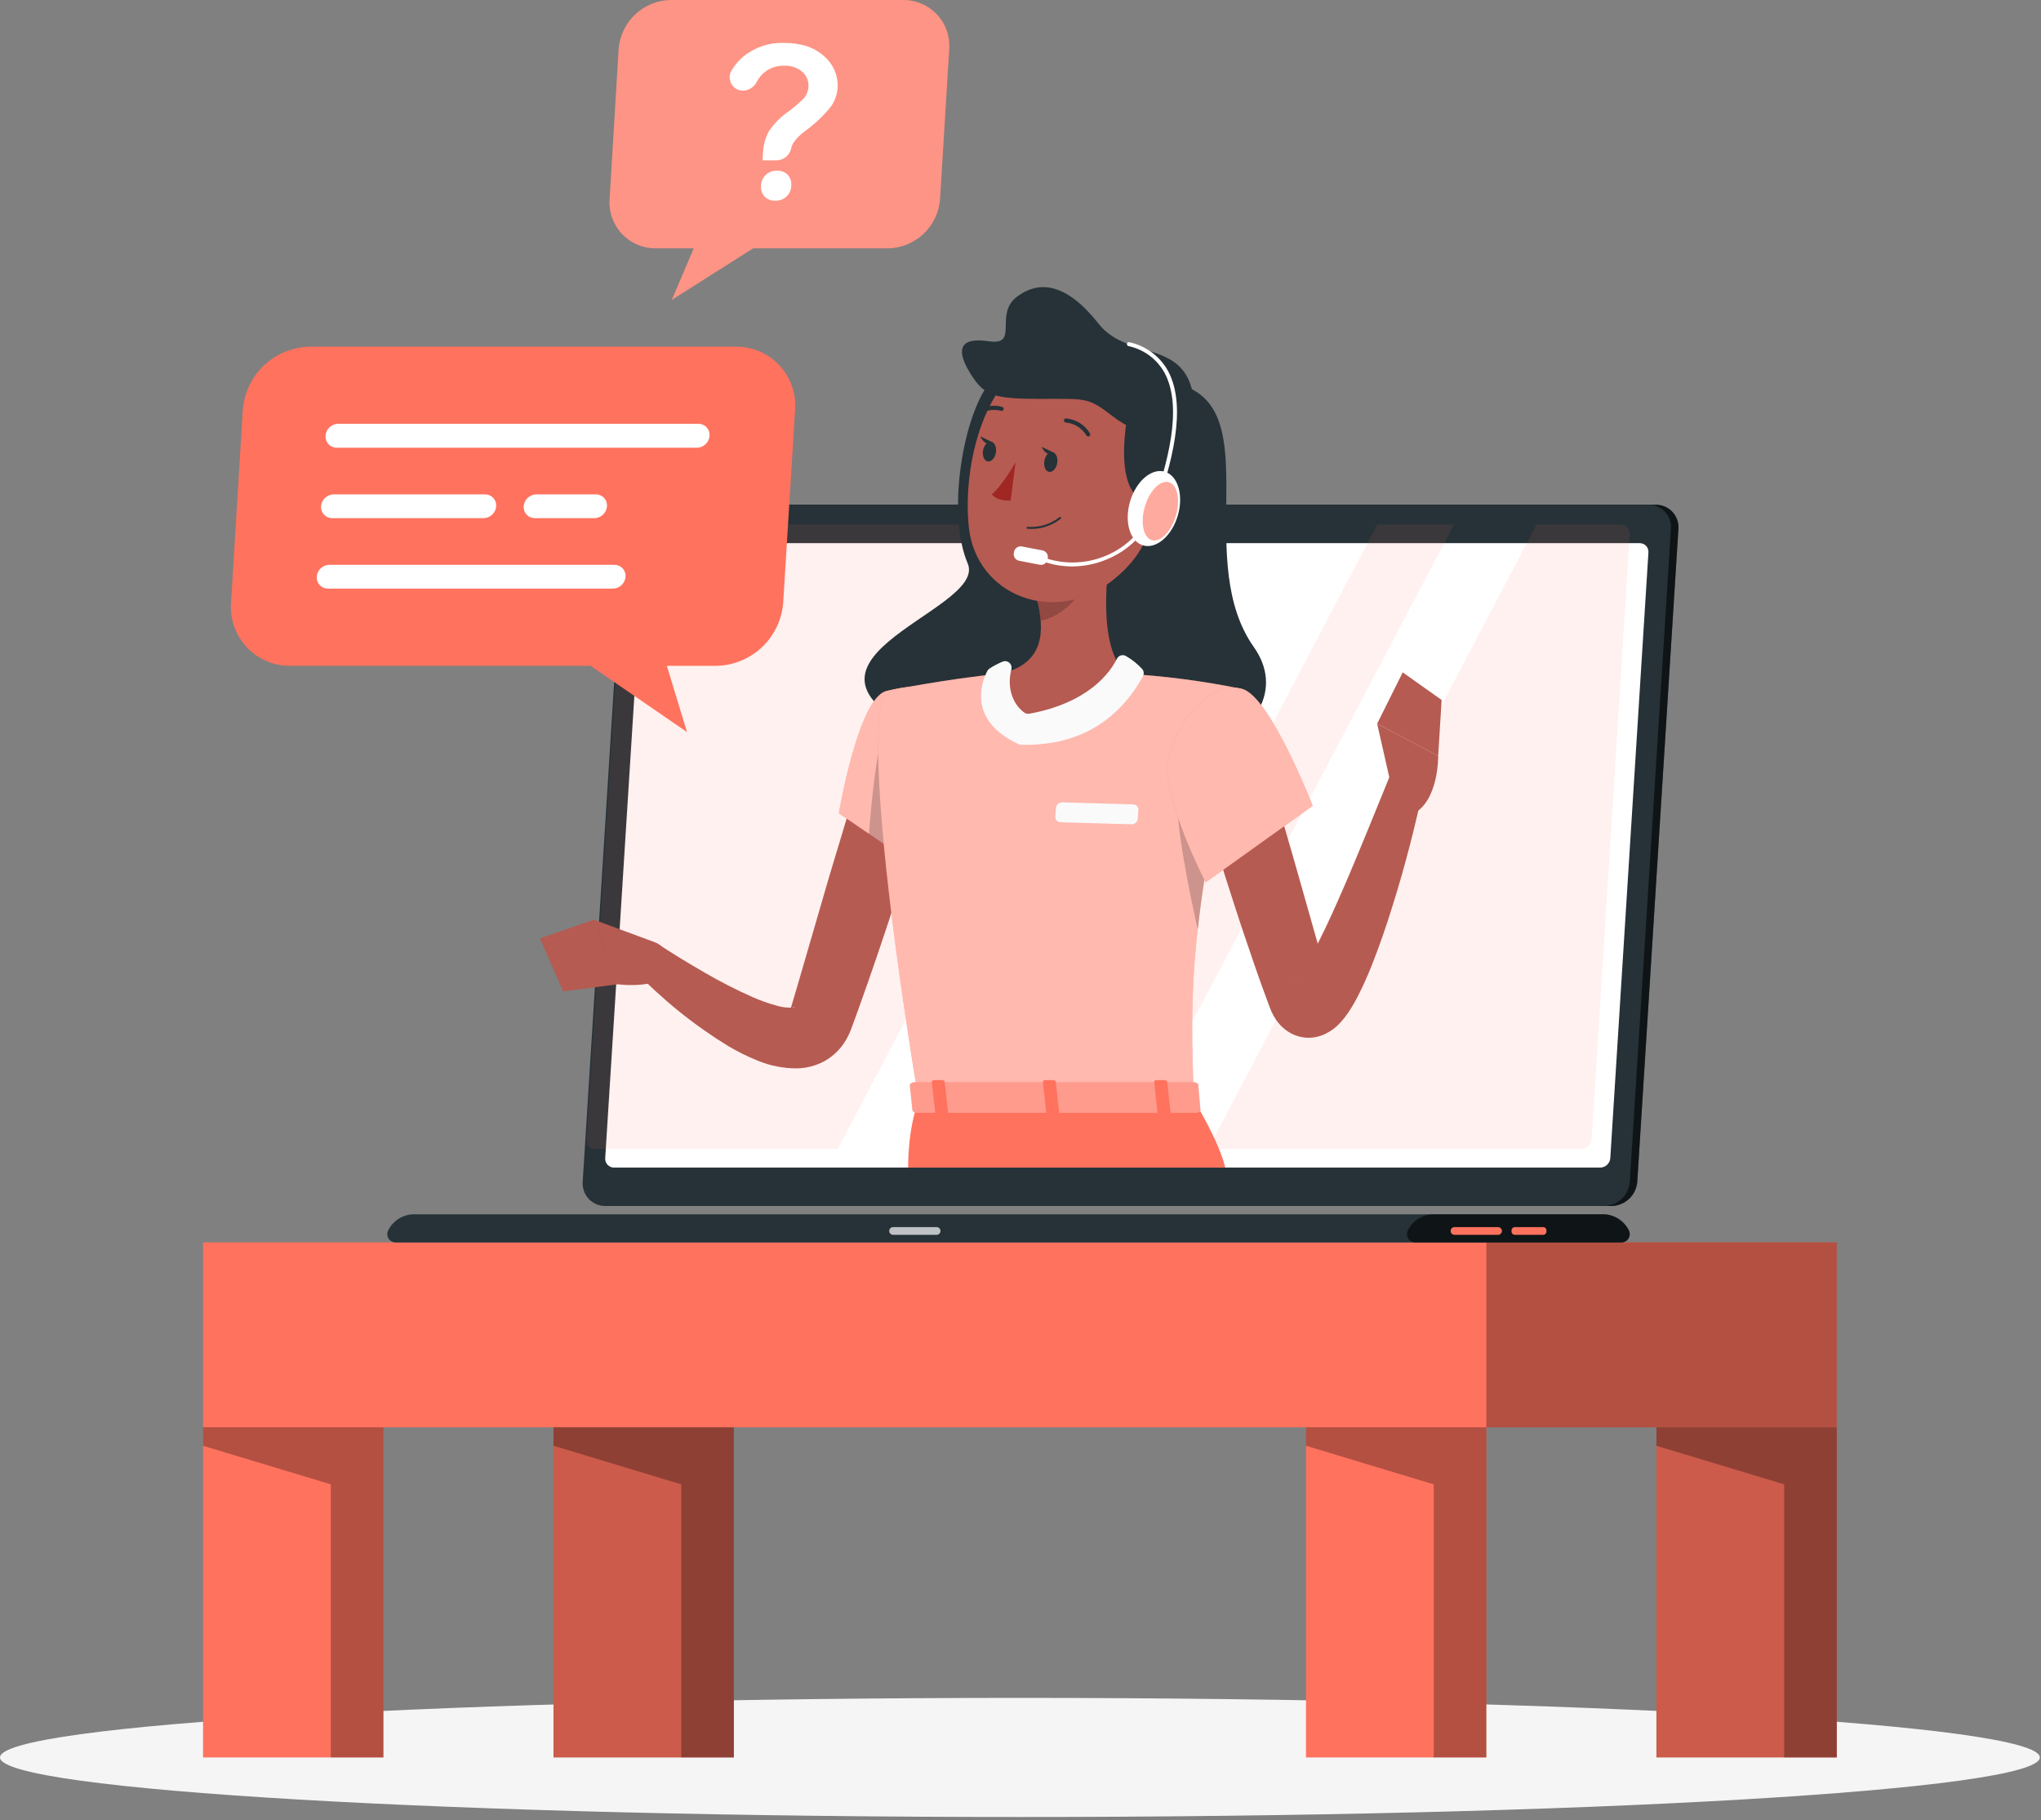 <svg width="388" height="346" viewBox="0 0 388 346" fill="none" xmlns="http://www.w3.org/2000/svg">
<rect x="0" y="0" width="388" height="346" fill="#808080" stroke="none"/>
<path d="M193.89 345.37C300.972 345.37 387.78 340.302 387.78 334.05C387.78 327.799 300.972 322.73 193.89 322.73C86.808 322.73 0 327.799 0 334.05C0 340.302 86.808 345.37 193.89 345.37Z" fill="#F5F5F5"/>
<path d="M349.17 236.141H38.6V271.301H349.17V236.141Z" fill="#FF725E"/>
<path opacity="0.3" d="M349.18 236.141H282.56V271.301H349.18V236.141Z" fill="black"/>
<path d="M72.89 271.301H38.6V334.051H72.89V271.301Z" fill="#FF725E"/>
<path opacity="0.3" d="M38.61 271.301V274.811L62.89 282.141V334.051H72.89V271.301H38.61Z" fill="black"/>
<path d="M349.18 271.301H314.89V334.051H349.18V271.301Z" fill="#FF725E"/>
<path opacity="0.2" d="M349.18 271.301H314.89V334.051H349.18V271.301Z" fill="black"/>
<path opacity="0.3" d="M314.89 271.301V274.811L339.18 282.141V334.051H349.18V271.301H314.89Z" fill="black"/>
<path d="M282.56 271.301H248.27V334.051H282.56V271.301Z" fill="#FF725E"/>
<path opacity="0.3" d="M248.27 271.301V274.811L272.56 282.141V334.051H282.56V271.301H248.27Z" fill="black"/>
<path d="M139.51 271.301H105.22V334.051H139.51V271.301Z" fill="#FF725E"/>
<path opacity="0.2" d="M139.51 271.301H105.22V334.051H139.51V271.301Z" fill="black"/>
<path opacity="0.3" d="M105.22 271.301V274.811L129.51 282.141V334.051H139.51V271.301H105.22Z" fill="black"/>
<path d="M306.37 229.231H116.49C115.899 229.235 115.312 229.117 114.769 228.883C114.225 228.649 113.736 228.306 113.332 227.873C112.927 227.441 112.617 226.93 112.421 226.372C112.225 225.813 112.146 225.221 112.19 224.631L120.01 100.541C120.109 99.304 120.665 98.148 121.568 97.298C122.472 96.448 123.66 95.964 124.9 95.941H314.77C315.362 95.936 315.948 96.054 316.492 96.288C317.035 96.522 317.525 96.865 317.929 97.298C318.333 97.73 318.643 98.241 318.839 98.799C319.036 99.358 319.114 99.951 319.07 100.541L311.25 224.631C311.151 225.866 310.597 227.02 309.696 227.87C308.794 228.72 307.609 229.205 306.37 229.231Z" fill="#263238"/>
<path opacity="0.6" d="M306.37 229.231H116.49C115.899 229.235 115.312 229.117 114.769 228.883C114.225 228.649 113.736 228.306 113.332 227.873C112.927 227.441 112.617 226.93 112.421 226.372C112.225 225.813 112.146 225.221 112.19 224.631L120.01 100.541C120.109 99.304 120.665 98.148 121.568 97.298C122.472 96.448 123.66 95.964 124.9 95.941H314.77C315.362 95.936 315.948 96.054 316.492 96.288C317.035 96.522 317.525 96.865 317.929 97.298C318.333 97.73 318.643 98.241 318.839 98.799C319.036 99.358 319.114 99.951 319.07 100.541L311.25 224.631C311.151 225.866 310.597 227.02 309.696 227.87C308.794 228.72 307.609 229.205 306.37 229.231Z" fill="black"/>
<path d="M304.95 229.231H115.08C114.488 229.236 113.9 229.119 113.356 228.886C112.811 228.653 112.32 228.31 111.915 227.877C111.51 227.445 111.199 226.933 111.002 226.374C110.805 225.815 110.726 225.222 110.77 224.631L118.59 100.541C118.689 99.304 119.245 98.148 120.148 97.298C121.052 96.448 122.24 95.964 123.48 95.941H313.35C313.942 95.935 314.529 96.052 315.074 96.285C315.618 96.518 316.108 96.862 316.512 97.294C316.917 97.727 317.227 98.239 317.423 98.798C317.619 99.357 317.696 99.95 317.65 100.541L309.83 224.631C309.731 225.866 309.177 227.02 308.276 227.87C307.374 228.72 306.189 229.205 304.95 229.231Z" fill="#263238"/>
<path d="M304.71 230.811H78.78C77.74 230.801 76.719 231.087 75.834 231.633C74.949 232.18 74.237 232.966 73.78 233.901C73.665 234.143 73.613 234.412 73.63 234.68C73.646 234.948 73.731 235.208 73.877 235.434C74.022 235.66 74.222 235.846 74.459 235.973C74.696 236.1 74.962 236.165 75.23 236.161H308.21C308.479 236.165 308.745 236.1 308.981 235.973C309.218 235.846 309.419 235.66 309.564 235.434C309.709 235.208 309.794 234.948 309.811 234.68C309.828 234.412 309.776 234.143 309.66 233.901C309.209 232.972 308.505 232.19 307.63 231.644C306.754 231.097 305.742 230.808 304.71 230.811Z" fill="#263238"/>
<path opacity="0.6" d="M304.71 230.811H272.58C271.548 230.807 270.536 231.095 269.66 231.642C268.784 232.189 268.081 232.972 267.63 233.901C267.515 234.142 267.463 234.41 267.48 234.677C267.496 234.945 267.58 235.204 267.724 235.43C267.868 235.656 268.067 235.841 268.303 235.969C268.538 236.097 268.802 236.163 269.07 236.161H308.21C308.479 236.165 308.745 236.1 308.982 235.973C309.218 235.846 309.419 235.66 309.564 235.434C309.709 235.208 309.794 234.948 309.811 234.68C309.828 234.411 309.776 234.143 309.66 233.901C309.209 232.972 308.505 232.19 307.63 231.643C306.754 231.097 305.743 230.808 304.71 230.811Z" fill="black"/>
<path d="M284.79 234.71H276.491C276.299 234.707 276.116 234.629 275.981 234.493C275.846 234.356 275.77 234.172 275.771 233.98C275.77 233.788 275.846 233.604 275.981 233.467C276.116 233.331 276.299 233.253 276.491 233.25H284.79C284.886 233.25 284.981 233.269 285.07 233.306C285.158 233.342 285.239 233.396 285.307 233.464C285.374 233.532 285.428 233.612 285.465 233.701C285.502 233.789 285.521 233.884 285.521 233.98C285.521 234.076 285.502 234.171 285.465 234.259C285.428 234.348 285.374 234.428 285.307 234.496C285.239 234.564 285.158 234.618 285.07 234.654C284.981 234.691 284.886 234.71 284.79 234.71Z" fill="#FF725E"/>
<path opacity="0.7" d="M178.061 234.71H169.771C169.577 234.71 169.391 234.633 169.254 234.496C169.117 234.359 169.041 234.174 169.041 233.98C169.041 233.884 169.059 233.789 169.096 233.701C169.133 233.612 169.187 233.532 169.254 233.464C169.322 233.396 169.403 233.342 169.491 233.306C169.58 233.269 169.675 233.25 169.771 233.25H178.061C178.156 233.25 178.251 233.269 178.34 233.306C178.428 233.342 178.509 233.396 178.577 233.464C178.645 233.532 178.698 233.612 178.735 233.701C178.772 233.789 178.791 233.884 178.791 233.98C178.791 234.174 178.714 234.359 178.577 234.496C178.44 234.633 178.254 234.71 178.061 234.71Z" fill="white"/>
<path d="M293.381 233.25H287.951C287.619 233.25 287.351 233.519 287.351 233.85V234.11C287.351 234.441 287.619 234.71 287.951 234.71H293.381C293.712 234.71 293.981 234.441 293.981 234.11V233.85C293.981 233.519 293.712 233.25 293.381 233.25Z" fill="#FF725E"/>
<path d="M115.051 220.15L122.311 105.02C122.348 104.54 122.564 104.091 122.915 103.762C123.267 103.432 123.729 103.246 124.211 103.24H311.701C311.93 103.237 312.158 103.281 312.37 103.371C312.581 103.461 312.772 103.594 312.929 103.761C313.086 103.929 313.207 104.127 313.283 104.344C313.359 104.561 313.389 104.791 313.371 105.02L306.121 220.15C306.081 220.632 305.863 221.081 305.51 221.41C305.157 221.739 304.693 221.925 304.211 221.93H116.73C116.501 221.932 116.273 221.887 116.062 221.797C115.851 221.707 115.66 221.574 115.502 221.407C115.345 221.24 115.223 221.042 115.145 220.826C115.068 220.61 115.035 220.38 115.051 220.15Z" fill="white"/>
<path opacity="0.1" d="M221.71 99.69L159.26 218.39H113.19C112.959 218.394 112.73 218.349 112.517 218.259C112.305 218.169 112.113 218.035 111.955 217.867C111.797 217.698 111.676 217.498 111.599 217.28C111.523 217.062 111.492 216.831 111.51 216.6L118.77 101.48C118.808 100.999 119.023 100.549 119.374 100.218C119.726 99.887 120.188 99.699 120.67 99.69H221.71Z" fill="#FF725E"/>
<path opacity="0.1" d="M276.4 99.69L213.95 218.39H199.39L261.84 99.69H276.4Z" fill="#FF725E"/>
<path opacity="0.1" d="M309.83 101.48L302.57 216.6C302.535 217.082 302.321 217.534 301.969 217.865C301.617 218.196 301.154 218.384 300.67 218.39H229.67L292.12 99.69H308.12C308.354 99.684 308.585 99.727 308.801 99.815C309.017 99.904 309.211 100.037 309.372 100.206C309.533 100.374 309.657 100.575 309.736 100.794C309.815 101.014 309.847 101.247 309.83 101.48Z" fill="#FF725E"/>
<path opacity="0.4" d="M219.52 99.81C219.493 100.173 219.331 100.512 219.067 100.762C218.802 101.012 218.454 101.154 218.09 101.16C217.916 101.162 217.744 101.128 217.584 101.059C217.425 100.991 217.281 100.89 217.162 100.763C217.044 100.636 216.953 100.486 216.896 100.322C216.839 100.157 216.816 99.983 216.83 99.81C216.855 99.447 217.016 99.106 217.281 98.856C217.546 98.605 217.896 98.464 218.26 98.46C218.434 98.458 218.606 98.492 218.766 98.561C218.926 98.629 219.069 98.73 219.188 98.857C219.307 98.984 219.397 99.135 219.455 99.299C219.512 99.463 219.534 99.637 219.52 99.81Z" fill="white"/>
<path d="M188.54 72.2C183.07 78.46 179.91 97.65 183.96 107.09C188.01 116.53 141.02 125.98 179.79 141.32C218.56 156.66 249.57 138.87 238.35 122.98C227.13 107.09 239.56 80.63 226.57 73.98C214.83 67.92 199.5 59.65 188.54 72.2Z" fill="#263238"/>
<path d="M176.95 149.47C174.9 156.47 172.72 163.47 170.46 170.47C168.2 177.47 165.85 184.39 163.36 191.34L162.41 193.96L161.93 195.27L161.78 195.66L161.54 196.25C161.39 196.63 161.16 197.04 160.96 197.43C159.983 199.216 158.524 200.692 156.75 201.69C155.14 202.565 153.342 203.038 151.51 203.07C148.941 203.083 146.394 202.583 144.02 201.6C142.077 200.812 140.195 199.879 138.39 198.81C131.834 194.778 125.824 189.918 120.51 184.35L124.82 179.27C126.27 180.2 127.82 181.19 129.32 182.12C130.82 183.05 132.39 183.95 133.91 184.84C136.889 186.583 139.964 188.156 143.12 189.55C144.559 190.185 146.043 190.709 147.56 191.12C148.61 191.468 149.719 191.598 150.82 191.5C151.1 191.5 151.05 191.34 150.82 191.43C150.59 191.52 150.34 191.78 150.33 191.75C150.32 191.72 150.33 191.75 150.33 191.69C150.335 191.671 150.335 191.65 150.33 191.63L150.41 191.38L150.79 190.09L151.56 187.49L157.67 166.49C159.75 159.49 161.89 152.49 164.09 145.49L176.95 149.47Z" fill="#B65B52"/>
<path d="M124.51 179.111L112.89 174.811L117.5 187.091C117.5 187.091 125.7 188.271 128.88 183.961L126.29 180.491C125.841 179.87 125.223 179.391 124.51 179.111Z" fill="#B55B52"/>
<path d="M102.64 178.38L107.06 188.45L117.55 187.07L112.93 174.79L102.64 178.38Z" fill="#B55B52"/>
<path d="M168.47 131.361C163.15 132.711 159.47 154.581 159.47 154.581L174.12 164.581C174.12 164.581 188.12 142.521 184.07 136.681C179.77 130.551 176.22 129.391 168.47 131.361Z" fill="#FF725E"/>
<path opacity="0.5" d="M168.47 131.361C163.15 132.711 159.47 154.581 159.47 154.581L174.12 164.581C174.12 164.581 188.12 142.521 184.07 136.681C179.77 130.551 176.22 129.391 168.47 131.361Z" fill="white"/>
<path opacity="0.2" d="M167.99 139.311L179.36 141.941L180.45 153.071C178.524 157 176.398 160.828 174.08 164.541L165.19 158.541C165.58 153.391 166.54 142.811 167.99 139.311Z" fill="black"/>
<path d="M168.47 131.361C168.47 131.361 162.32 133.521 174.63 209.181H226.99C226.11 187.871 226.09 174.721 236.27 130.991C228.941 129.475 221.512 128.496 214.04 128.061C205.23 127.631 198.04 127.351 190.26 128.061C180.05 128.991 168.47 131.361 168.47 131.361Z" fill="#FF725E"/>
<path opacity="0.5" d="M168.47 131.361C168.47 131.361 162.32 133.521 174.63 209.181H226.99C226.11 187.871 226.09 174.721 236.27 130.991C228.941 129.475 221.512 128.496 214.04 128.061C205.23 127.631 198.04 127.351 190.26 128.061C180.05 128.991 168.47 131.361 168.47 131.361Z" fill="white"/>
<path opacity="0.2" d="M223.95 151.29L230.71 157.05C229.27 164.7 228.3 171.05 227.71 176.74C226.42 171.06 223.2 155.64 223.95 151.29Z" fill="black"/>
<path d="M211.68 101.28C210.18 108.93 208.68 122.95 214.04 128.06C214.04 128.06 209.04 139.52 195.79 139.52C182.54 139.52 190.26 128.06 190.26 128.06C198.79 126.06 198.57 119.69 197.09 113.75L211.68 101.28Z" fill="#B55B52"/>
<path d="M212.34 125.201C211.08 127.751 207.02 133.581 195.68 135.661C195.365 135.719 195.04 135.654 194.77 135.481C192.65 134.001 191.33 130.871 192.26 127.241C192.322 127.018 192.32 126.782 192.254 126.56C192.189 126.338 192.063 126.139 191.89 125.985C191.717 125.831 191.505 125.728 191.277 125.689C191.049 125.649 190.815 125.674 190.6 125.761C189.729 126.125 188.892 126.567 188.1 127.081C187.926 127.196 187.785 127.355 187.69 127.541C186.86 129.101 183.5 136.741 193.64 141.451C193.802 141.52 193.974 141.561 194.15 141.571C200.15 141.691 210.64 140.511 217.27 128.571C217.389 128.355 217.441 128.11 217.422 127.864C217.402 127.619 217.311 127.385 217.16 127.191C216.269 126.215 215.234 125.382 214.09 124.721C213.946 124.628 213.784 124.567 213.615 124.541C213.446 124.515 213.273 124.526 213.108 124.571C212.943 124.616 212.789 124.696 212.657 124.804C212.525 124.913 212.417 125.048 212.34 125.201Z" fill="#FAFAFA"/>
<path d="M215.12 156.68L201.62 156.29C201.479 156.291 201.34 156.262 201.21 156.205C201.081 156.148 200.966 156.064 200.871 155.959C200.777 155.854 200.706 155.731 200.662 155.597C200.619 155.462 200.605 155.32 200.62 155.18L200.75 153.51C200.789 153.229 200.93 152.972 201.146 152.788C201.361 152.604 201.637 152.505 201.92 152.51L215.42 152.9C215.562 152.899 215.703 152.928 215.833 152.986C215.963 153.043 216.079 153.128 216.173 153.234C216.268 153.34 216.339 153.465 216.382 153.6C216.424 153.736 216.437 153.879 216.42 154.02L216.29 155.68C216.251 155.961 216.111 156.218 215.895 156.402C215.679 156.586 215.404 156.685 215.12 156.68Z" fill="#FAFAFA"/>
<path opacity="0.2" d="M205.73 106.37L197.09 113.74C197.461 115.122 197.709 116.534 197.83 117.96C201.08 117.49 205.56 113.91 205.91 110.5C206.102 109.124 206.041 107.724 205.73 106.37Z" fill="black"/>
<path d="M221.761 86.81C219.351 99.38 218.601 104.75 211.361 110.42C200.471 118.96 185.561 113.24 184.181 100.21C182.931 88.48 187.081 69.9 200.181 66.46C203.051 65.698 206.069 65.68 208.948 66.41C211.828 67.139 214.473 68.592 216.634 70.629C218.795 72.667 220.4 75.223 221.297 78.055C222.194 80.886 222.354 83.9 221.761 86.81Z" fill="#B55B52"/>
<path d="M214.61 77.511C213.05 85.381 212.68 95.811 219.89 95.811C227.1 95.811 232.751 83.541 226.531 73.931C220.311 64.321 215.52 72.871 214.61 77.511Z" fill="#263238"/>
<path d="M227.071 78.48C227.071 87.04 216.291 82.81 211.521 79.12C206.751 75.43 206.521 75.83 197.681 75.82C188.841 75.81 187.071 75.2 184.461 70.98C181.851 66.76 182.091 63.98 187.971 64.87C193.851 65.76 188.911 59.76 193.291 56.43C197.671 53.1 202.861 53.94 208.851 61.54C214.841 69.14 227.071 63.65 227.071 78.48Z" fill="#263238"/>
<path d="M223.905 97.995C225.039 94.126 223.927 90.394 221.42 89.659C218.913 88.924 215.961 91.465 214.827 95.334C213.693 99.203 214.806 102.935 217.312 103.67C219.819 104.405 222.771 101.864 223.905 97.995Z" fill="white"/>
<path d="M203.89 107.671C201.569 107.67 199.273 107.197 197.14 106.281C197.095 106.262 197.053 106.235 197.018 106.2C196.983 106.165 196.956 106.123 196.937 106.078C196.918 106.032 196.909 105.983 196.91 105.934C196.91 105.885 196.921 105.836 196.94 105.791C196.982 105.699 197.057 105.628 197.15 105.59C197.243 105.553 197.347 105.553 197.44 105.591C199.45 106.453 201.612 106.903 203.798 106.915C205.985 106.927 208.151 106.501 210.17 105.661C212.134 104.857 213.917 103.669 215.414 102.166C216.912 100.664 218.094 98.877 218.89 96.911C221.89 88.321 224.95 77.601 221.41 70.911C220.698 69.609 219.713 68.476 218.522 67.59C217.331 66.705 215.962 66.088 214.51 65.781C214.414 65.755 214.332 65.692 214.281 65.606C214.23 65.52 214.216 65.417 214.24 65.321C214.266 65.224 214.329 65.142 214.415 65.091C214.501 65.041 214.603 65.026 214.7 65.051C216.252 65.384 217.713 66.048 218.985 66.998C220.256 67.947 221.309 69.158 222.07 70.551C225.75 77.461 222.68 88.391 219.59 97.141C218.752 99.206 217.509 101.082 215.934 102.658C214.359 104.235 212.484 105.48 210.42 106.321C208.352 107.19 206.134 107.648 203.89 107.671Z" fill="white"/>
<path opacity="0.6" d="M223.54 98.031C222.65 101.031 220.61 103.141 218.98 102.671C217.35 102.201 216.75 99.341 217.64 96.301C218.53 93.261 220.57 91.181 222.2 91.661C223.83 92.141 224.43 94.991 223.54 98.031Z" fill="#FF725E"/>
<path d="M198.178 104.625L194.261 103.869C193.572 103.737 192.906 104.187 192.773 104.876L192.73 105.102C192.597 105.79 193.047 106.456 193.736 106.589L197.654 107.345C198.342 107.478 199.008 107.027 199.141 106.339L199.185 106.113C199.318 105.424 198.867 104.758 198.178 104.625Z" fill="white"/>
<path d="M193.061 87.86C193.061 87.86 190.741 92.07 188.541 93.96C189.731 95.41 192.131 95.13 192.131 95.13L193.061 87.86Z" fill="#A02724"/>
<path d="M195.27 100.51H195.36C197.627 100.689 199.878 100.003 201.66 98.59C201.697 98.553 201.717 98.503 201.717 98.45C201.717 98.398 201.697 98.348 201.66 98.31C201.642 98.292 201.621 98.278 201.598 98.269C201.575 98.259 201.55 98.254 201.525 98.254C201.5 98.254 201.475 98.259 201.452 98.269C201.429 98.278 201.408 98.292 201.39 98.31C199.689 99.648 197.548 100.3 195.39 100.14C195.364 100.136 195.338 100.137 195.313 100.143C195.287 100.15 195.264 100.161 195.243 100.177C195.223 100.193 195.205 100.213 195.193 100.236C195.18 100.259 195.173 100.284 195.17 100.31C195.165 100.35 195.172 100.39 195.19 100.425C195.207 100.461 195.235 100.491 195.27 100.51Z" fill="#263238"/>
<path d="M206.711 82.91C206.767 82.942 206.831 82.958 206.896 82.958C206.96 82.958 207.024 82.942 207.081 82.91C207.166 82.853 207.227 82.765 207.249 82.664C207.271 82.564 207.254 82.458 207.201 82.37C206.722 81.569 206.06 80.894 205.269 80.4C204.478 79.906 203.58 79.608 202.651 79.53C202.546 79.53 202.446 79.571 202.371 79.644C202.296 79.717 202.253 79.816 202.25 79.92C202.25 80.022 202.29 80.12 202.361 80.193C202.432 80.265 202.529 80.308 202.63 80.31C203.431 80.387 204.203 80.651 204.883 81.082C205.562 81.513 206.13 82.098 206.54 82.79C206.585 82.845 206.644 82.886 206.711 82.91Z" fill="#263238"/>
<path d="M200.98 88.031C200.81 89.031 200.12 89.801 199.44 89.691C198.76 89.581 198.37 88.691 198.54 87.611C198.71 86.531 199.41 85.841 200.08 85.951C200.75 86.061 201.16 87.001 200.98 88.031Z" fill="#263238"/>
<path d="M189.321 86.051C189.151 87.051 188.461 87.821 187.781 87.711C187.101 87.601 186.711 86.661 186.881 85.631C187.051 84.601 187.751 83.851 188.421 83.971C189.091 84.091 189.501 85.011 189.321 86.051Z" fill="#263238"/>
<path d="M188.711 84.08L186.351 82.94C186.351 82.94 187.291 85.09 188.711 84.08Z" fill="#263238"/>
<path d="M200.37 86.061L198.01 84.931C198.01 84.931 198.95 87.081 200.37 86.061Z" fill="#263238"/>
<path d="M185.36 79.081C185.421 79.117 185.49 79.136 185.56 79.136C185.631 79.136 185.7 79.117 185.76 79.081C186.377 78.562 187.111 78.2 187.898 78.026C188.685 77.852 189.502 77.871 190.28 78.081C190.378 78.115 190.486 78.109 190.58 78.064C190.674 78.019 190.746 77.939 190.78 77.841C190.815 77.743 190.809 77.635 190.764 77.541C190.719 77.448 190.638 77.375 190.54 77.341C189.643 77.085 188.697 77.05 187.783 77.238C186.869 77.426 186.014 77.832 185.29 78.421C185.249 78.451 185.213 78.488 185.187 78.532C185.16 78.576 185.143 78.625 185.137 78.676C185.13 78.726 185.134 78.778 185.149 78.827C185.163 78.876 185.187 78.922 185.22 78.961C185.254 79.014 185.303 79.056 185.36 79.081Z" fill="#263238"/>
<path d="M172.641 221.931C172.641 221.931 172.501 214.771 174.641 209.181H226.991C226.991 209.181 231.701 216.781 232.921 221.931H172.641Z" fill="#FF725E"/>
<path d="M227.78 206.111L228.19 210.791C228.38 211.161 227.95 211.531 227.34 211.531H174.34C173.87 211.531 173.48 211.301 173.45 211.001L172.97 206.311C172.97 205.991 173.35 205.711 173.87 205.711H226.87C227.044 205.692 227.219 205.719 227.378 205.79C227.538 205.86 227.677 205.97 227.78 206.111Z" fill="#FF725E"/>
<path opacity="0.3" d="M227.78 206.111L228.19 210.791C228.38 211.161 227.95 211.531 227.34 211.531H174.34C173.87 211.531 173.48 211.301 173.45 211.001L172.97 206.311C172.97 205.991 173.35 205.711 173.87 205.711H226.87C227.044 205.692 227.219 205.719 227.378 205.79C227.538 205.86 227.677 205.97 227.78 206.111Z" fill="#FAFAFA"/>
<path d="M220.651 212.031H222.071C222.361 212.031 222.571 211.891 222.551 211.711L221.891 205.621C221.891 205.441 221.621 205.301 221.341 205.301H219.891C219.601 205.301 219.39 205.441 219.41 205.621L220.071 211.711C220.121 211.891 220.371 212.031 220.651 212.031Z" fill="#FF725E"/>
<path d="M178.36 212.031H179.78C180.06 212.031 180.28 211.891 180.26 211.711L179.59 205.621C179.59 205.441 179.33 205.301 179.04 205.301H177.62C177.34 205.301 177.12 205.441 177.14 205.621L177.81 211.711C177.83 211.891 178.08 212.031 178.36 212.031Z" fill="#FF725E"/>
<path d="M199.51 212.031H200.89C201.17 212.031 201.39 211.891 201.37 211.711L200.7 205.621C200.7 205.441 200.43 205.301 200.15 205.301H198.73C198.45 205.301 198.23 205.441 198.25 205.621L198.92 211.711C198.98 211.891 199.22 212.031 199.51 212.031Z" fill="#FF725E"/>
<path d="M240.75 145.811C243.05 153.277 245.26 160.784 247.38 168.331L250.57 179.591L252.16 185.191L252.56 186.571L252.76 187.261L252.81 187.421L252.65 187.171C252.398 186.809 252.087 186.491 251.73 186.231C250.948 185.661 250.017 185.331 249.05 185.281C248.32 185.246 247.592 185.39 246.93 185.701C246.21 186.091 246.28 186.181 246.34 186.111C246.51 185.963 246.664 185.799 246.8 185.621C247.272 185.032 247.706 184.414 248.1 183.771C248.98 182.331 249.85 180.711 250.67 179.051C252.37 175.731 253.9 172.211 255.45 168.671C257 165.131 258.45 161.551 259.95 157.941C261.45 154.331 262.88 150.701 264.36 147.121L270.75 149.021C269.09 156.821 267.15 164.481 264.75 172.111C263.57 175.941 262.26 179.731 260.75 183.571C259.97 185.491 259.14 187.411 258.11 189.401C257.561 190.477 256.947 191.519 256.27 192.521C255.85 193.149 255.382 193.744 254.87 194.301C254.059 195.221 253.073 195.972 251.97 196.511C250.87 197.046 249.653 197.3 248.43 197.251C246.98 197.17 245.587 196.658 244.43 195.781C243.693 195.224 243.054 194.548 242.54 193.781C242.215 193.288 241.931 192.769 241.69 192.231C241.6 192.011 241.5 191.781 241.43 191.581L241.24 191.091L240.98 190.381L240.46 188.971C239.78 187.101 239.09 185.231 238.46 183.361C237.18 179.621 235.9 175.891 234.7 172.141C232.247 164.647 229.96 157.117 227.84 149.551L240.75 145.811Z" fill="#B65B52"/>
<path d="M236.27 130.991C241.52 132.581 249.55 153.171 249.55 153.171L229.2 167.721C229.2 167.721 220.05 150.121 222.25 143.341C224.55 136.281 230.29 129.171 236.27 130.991Z" fill="#FF725E"/>
<path opacity="0.5" d="M236.27 130.991C241.52 132.581 249.55 153.171 249.55 153.171L229.2 167.721C229.2 167.721 220.05 150.121 222.25 143.341C224.55 136.281 230.29 129.171 236.27 130.991Z" fill="white"/>
<path d="M264.59 149.861L261.8 137.561L273.4 143.681C273.4 143.681 273.54 151.961 268.86 154.571L264.59 149.861Z" fill="#B55B52"/>
<path d="M266.66 127.801L274.06 133.051L273.4 143.681L261.8 137.561L266.66 127.801Z" fill="#B55B52"/>
<path d="M58.89 65.9H139.89C141.437 65.885 142.97 66.191 144.392 66.798C145.814 67.406 147.095 68.302 148.153 69.429C149.212 70.557 150.024 71.892 150.54 73.35C151.056 74.808 151.264 76.358 151.15 77.9L148.89 114.56C148.642 117.787 147.198 120.806 144.842 123.025C142.486 125.244 139.387 126.505 136.15 126.56H126.77L130.6 139.15L112.28 126.56H55.18C53.634 126.575 52.101 126.269 50.679 125.662C49.256 125.054 47.976 124.158 46.917 123.031C45.859 121.903 45.046 120.568 44.53 119.11C44.014 117.652 43.807 116.102 43.92 114.56L46.16 77.9C46.409 74.674 47.851 71.657 50.205 69.438C52.559 67.219 55.656 65.958 58.89 65.9Z" fill="#FF725E"/>
<path d="M132.47 85.101H63.971C63.68 85.099 63.392 85.037 63.127 84.919C62.861 84.8 62.623 84.628 62.427 84.413C62.232 84.198 62.083 83.944 61.991 83.668C61.898 83.392 61.864 83.1 61.891 82.811C61.935 82.204 62.205 81.636 62.647 81.218C63.09 80.799 63.672 80.562 64.281 80.551H132.79C133.08 80.551 133.366 80.612 133.631 80.727C133.896 80.843 134.135 81.013 134.331 81.225C134.528 81.436 134.68 81.687 134.776 81.96C134.872 82.232 134.911 82.522 134.89 82.811C134.855 83.429 134.584 84.01 134.135 84.436C133.685 84.861 133.09 85.099 132.47 85.101Z" fill="white"/>
<path d="M91.89 98.491H63.15C62.859 98.493 62.571 98.435 62.303 98.32C62.036 98.206 61.795 98.037 61.596 97.825C61.397 97.612 61.244 97.361 61.147 97.087C61.049 96.813 61.01 96.521 61.03 96.231C61.075 95.622 61.347 95.053 61.791 94.634C62.235 94.216 62.82 93.979 63.43 93.971H92.2C92.492 93.967 92.781 94.024 93.05 94.138C93.319 94.253 93.561 94.421 93.761 94.633C93.961 94.846 94.115 95.098 94.213 95.373C94.311 95.647 94.351 95.94 94.33 96.231C94.282 96.845 94.005 97.419 93.552 97.838C93.1 98.257 92.507 98.49 91.89 98.491Z" fill="white"/>
<path d="M116.52 111.881H62.33C62.039 111.883 61.751 111.825 61.484 111.71C61.216 111.595 60.975 111.426 60.776 111.214C60.577 111.002 60.424 110.751 60.327 110.476C60.229 110.202 60.19 109.911 60.21 109.621C60.253 109.011 60.524 108.44 60.969 108.021C61.413 107.602 61.999 107.367 62.61 107.361H116.8C117.092 107.357 117.381 107.414 117.649 107.528C117.917 107.642 118.159 107.811 118.358 108.024C118.558 108.236 118.711 108.488 118.807 108.763C118.904 109.038 118.943 109.33 118.92 109.621C118.875 110.229 118.604 110.799 118.16 111.217C117.716 111.635 117.131 111.872 116.52 111.881Z" fill="white"/>
<path d="M113 98.491H101.67C101.379 98.493 101.091 98.435 100.823 98.32C100.556 98.206 100.315 98.037 100.116 97.825C99.917 97.612 99.764 97.361 99.666 97.087C99.569 96.813 99.53 96.521 99.55 96.231C99.597 95.623 99.87 95.055 100.313 94.637C100.757 94.219 101.341 93.981 101.95 93.971H113.27C113.562 93.967 113.851 94.024 114.119 94.138C114.387 94.253 114.629 94.421 114.828 94.634C115.027 94.847 115.18 95.098 115.277 95.373C115.374 95.648 115.412 95.94 115.39 96.231C115.345 96.838 115.076 97.406 114.633 97.824C114.191 98.242 113.609 98.48 113 98.491Z" fill="white"/>
<path d="M171.68 0H127.52C125.002 0.038 122.589 1.016 120.755 2.743C118.921 4.469 117.8 6.819 117.61 9.33L115.89 37.87C115.805 39.07 115.968 40.275 116.371 41.408C116.774 42.542 117.408 43.58 118.232 44.456C119.056 45.333 120.052 46.029 121.159 46.502C122.265 46.974 123.457 47.212 124.66 47.2H131.89L127.71 57L143.17 47.2H168.79C171.309 47.163 173.722 46.184 175.555 44.458C177.389 42.732 178.511 40.382 178.7 37.87L180.45 9.33C180.536 8.13 180.372 6.926 179.969 5.792C179.566 4.659 178.933 3.621 178.109 2.744C177.285 1.868 176.288 1.172 175.182 0.699C174.075 0.227 172.883 -0.011 171.68 0Z" fill="#FF725E"/>
<g opacity="0.5">
<path opacity="0.5" d="M171.68 0H127.52C125.002 0.038 122.589 1.016 120.755 2.743C118.921 4.469 117.8 6.819 117.61 9.33L115.89 37.87C115.805 39.07 115.968 40.275 116.371 41.408C116.774 42.542 117.408 43.58 118.232 44.456C119.056 45.333 120.052 46.029 121.159 46.502C122.265 46.974 123.457 47.212 124.66 47.2H131.89L127.71 57L143.17 47.2H168.79C171.309 47.163 173.722 46.184 175.555 44.458C177.389 42.732 178.511 40.382 178.7 37.87L180.45 9.33C180.536 8.13 180.372 6.926 179.969 5.792C179.566 4.659 178.933 3.621 178.109 2.744C177.285 1.868 176.288 1.172 175.182 0.699C174.075 0.227 172.883 -0.011 171.68 0Z" fill="#FAFAFA"/>
</g>
<path d="M150.39 28.27C150.238 28.899 149.88 29.458 149.372 29.859C148.864 30.26 148.237 30.479 147.59 30.48H144.98C144.98 29.741 145.04 29.291 145.05 29.131C145.088 27.689 145.458 26.276 146.13 25C147.075 23.579 148.276 22.345 149.67 21.36C150.783 20.554 151.832 19.665 152.81 18.701C153.329 18.087 153.638 17.323 153.69 16.52C153.73 15.989 153.646 15.456 153.447 14.962C153.248 14.468 152.937 14.026 152.54 13.671C151.57 12.839 150.316 12.416 149.04 12.491C147.699 12.454 146.389 12.893 145.34 13.73C144.717 14.244 144.207 14.881 143.84 15.601C143.57 16.126 143.151 16.56 142.635 16.849C142.119 17.137 141.53 17.266 140.94 17.221C140.516 17.168 140.113 17.009 139.766 16.759C139.42 16.509 139.142 16.176 138.958 15.79C138.775 15.405 138.692 14.979 138.717 14.552C138.741 14.126 138.873 13.713 139.1 13.351C139.704 12.338 140.479 11.438 141.39 10.691C143.558 8.948 146.282 8.05 149.06 8.161C152.33 8.161 154.87 9.011 156.7 10.72C157.557 11.457 158.231 12.382 158.67 13.423C159.109 14.464 159.301 15.593 159.23 16.721C159.139 18.002 158.696 19.234 157.95 20.28C156.546 22.01 154.922 23.55 153.12 24.86C152.187 25.512 151.38 26.329 150.74 27.27C150.578 27.586 150.46 27.922 150.39 28.27ZM144.68 35.45V35.13C144.733 34.408 145.055 33.731 145.583 33.235C146.111 32.739 146.806 32.459 147.53 32.45H147.89C148.237 32.446 148.581 32.513 148.9 32.647C149.219 32.782 149.507 32.982 149.745 33.234C149.983 33.486 150.166 33.785 150.282 34.111C150.398 34.438 150.445 34.785 150.42 35.13V35.45C150.368 36.174 150.046 36.852 149.519 37.35C148.991 37.848 148.296 38.13 147.57 38.141H147.25C146.9 38.151 146.551 38.088 146.226 37.955C145.901 37.822 145.608 37.622 145.365 37.369C145.123 37.115 144.937 36.813 144.819 36.483C144.701 36.152 144.654 35.8 144.68 35.45Z" fill="white"/>
</svg>
